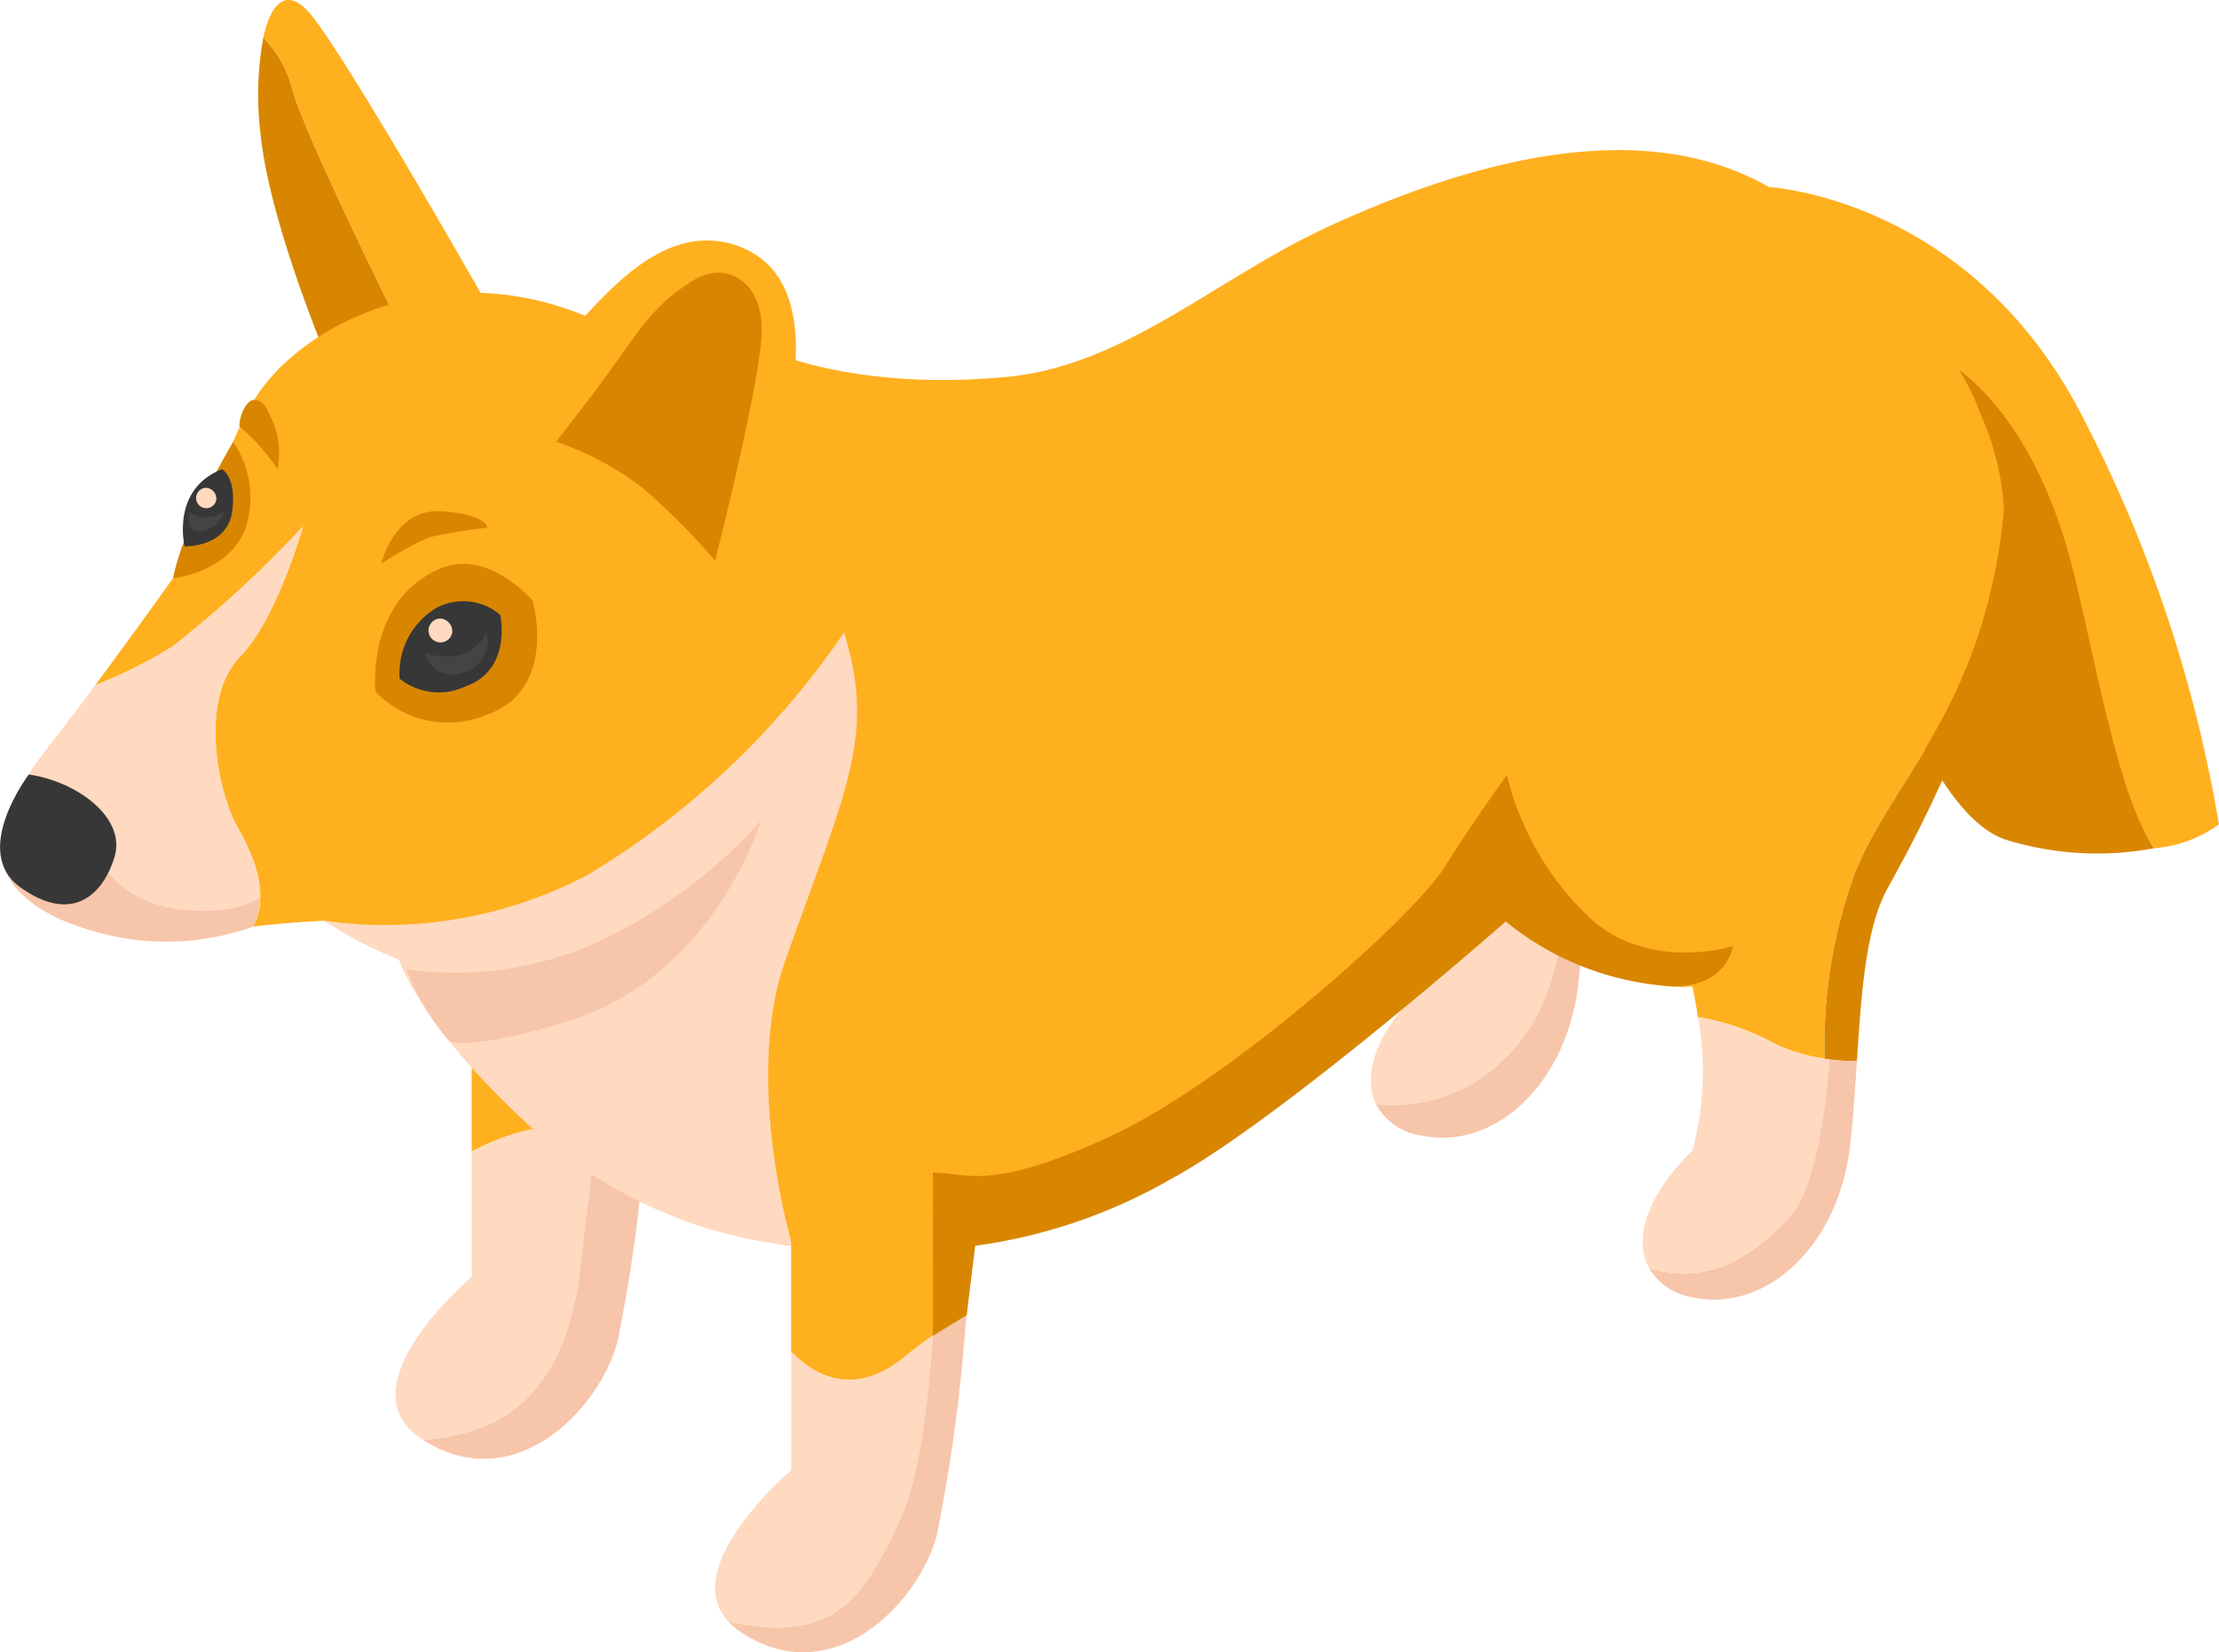 <svg xmlns="http://www.w3.org/2000/svg" width="87.60" height="65.22" viewBox="0 0 115.935 86.321">
  <g id="Grupo_3025" data-name="Grupo 3025" transform="translate(-2522 -2879)">
    <g id="Grupo_2976" data-name="Grupo 2976" transform="translate(2522 2879)">
      <g id="Grupo_2966" data-name="Grupo 2966" transform="translate(92.436 9.776)">
        <path id="Caminho_15843" data-name="Caminho 15843" d="M156.908,242.713a38.9,38.9,0,0,0,5.049,12.22,6.661,6.661,0,0,0,3.395-1.247,71.762,71.762,0,0,0-7.159-21.362c-5.875-11.382-16.339-11.933-16.339-11.933l3.146,14.5a81.922,81.922,0,0,0,3,10.388c.229-7.839,1.462-16.617,1.462-16.617S154.339,231.991,156.908,242.713Z" transform="translate(-141.854 -220.392)" fill="#ffb01f"/>
        <path id="Caminho_15844" data-name="Caminho 15844" d="M150.761,249.885a16.2,16.2,0,0,0,7.794.464c-1.818-2.771-2.841-8.756-4.13-14.139-2.572-10.724-8.37-12.128-8.37-12.128s-1.233,8.778-1.462,16.617C146.158,244.912,148.27,249,150.761,249.885Z" transform="translate(-138.452 -215.808)" fill="#d88600"/>
      </g>
      <g id="Grupo_2967" data-name="Grupo 2967" transform="translate(13.493 0)">
        <path id="Caminho_15845" data-name="Caminho 15845" d="M114.374,234.082l4.711-1.056s-7.816-13.8-9.848-16.245c-1.206-1.453-2.072-.657-2.475,1.222a5.834,5.834,0,0,1,1.518,2.727C108.953,223.037,112.764,230.831,114.374,234.082Z" transform="translate(-106.503 -216.032)" fill="#ffb01f"/>
        <path id="Caminho_15846" data-name="Caminho 15846" d="M106.762,221.936c.491,4.776,3.585,11.989,3.585,11.989l4.17-.935c-1.61-3.251-5.422-11.045-6.094-13.352a5.835,5.835,0,0,0-1.518-2.727A16.919,16.919,0,0,0,106.762,221.936Z" transform="translate(-106.646 -214.94)" fill="#d88600"/>
      </g>
      <g id="Grupo_2968" data-name="Grupo 2968" transform="translate(71.621 43.071)">
        <path id="Caminho_15847" data-name="Caminho 15847" d="M139.435,247.609c2.312-2.1,3.029-5.289,3.265-7.917a10.736,10.736,0,0,1-3.7-4.451,10.57,10.57,0,0,1-3.345,3.375,13.443,13.443,0,0,1-.484,5.211c-2.314,2.256-3.065,4.514-2.33,6.023A8.218,8.218,0,0,0,139.435,247.609Z" transform="translate(-132.571 -235.241)" fill="#ffd9c0"/>
        <path id="Caminho_15848" data-name="Caminho 15848" d="M135.022,249.02c3.825.839,7.632-2.664,8.238-7.9.123-1.079.209-2.206.285-3.339a7.418,7.418,0,0,1-1-.552c-.235,2.628-.953,5.816-3.265,7.917a8.217,8.217,0,0,1-6.592,2.24A3.167,3.167,0,0,0,135.022,249.02Z" transform="translate(-132.42 -232.775)" fill="#f7c5a9"/>
      </g>
      <path id="Caminho_15849" data-name="Caminho 15849" d="M118.279,250.351a10.175,10.175,0,0,1,2.256,1.823q.081-.787.148-1.552a138.751,138.751,0,0,1,2.2-14.368l-11.265,4.22v10.592C113.582,250.062,116.291,249.149,118.279,250.351Z" transform="translate(-86.975 -190.912)" fill="#ffb01f"/>
      <g id="Grupo_2969" data-name="Grupo 2969" transform="translate(20.667 58.878)">
        <path id="Caminho_15850" data-name="Caminho 15850" d="M119.456,249.917c.173-1.408.527-4.375.857-7.144-1.971-1.058-4.581-.184-6.489.794v6.554s-6.727,5.67-2.686,8.424c.043.029.085.047.13.076a9.827,9.827,0,0,0,3.89-1C118,256.07,119.089,252.928,119.456,249.917Z" transform="translate(-109.846 -242.291)" fill="#ffd9c0"/>
        <path id="Caminho_15851" data-name="Caminho 15851" d="M120.63,253.32a77.339,77.339,0,0,0,1.321-8.913,10.175,10.175,0,0,0-2.256-1.823c-.056-.034-.114-.047-.17-.078-.33,2.769-.684,5.736-.857,7.144-.368,3.011-1.453,6.153-4.3,7.709a9.828,9.828,0,0,1-3.89,1C115.1,261.365,119.577,257.006,120.63,253.32Z" transform="translate(-109.058 -242.024)" fill="#f7c5a9"/>
      </g>
      <g id="Grupo_2970" data-name="Grupo 2970" transform="translate(0.322 15.29)">
        <path id="Caminho_15852" data-name="Caminho 15852" d="M133.556,227.161c-9.691-7.919-19.379-3.316-22.243,1.04-1.854,2.821-2.612,7.07-4.4,9.565-1.655,2.309-2.931,4.065-4.067,5.592a24.609,24.609,0,0,0,4.067-2.04,58.471,58.471,0,0,0,6.783-6.245s-1.348,4.812-3.283,6.794-1.368,6.157-.377,8.428c.343.791,2.211,3.392,1.063,5.673,1.119-.123,2.3-.244,3.715-.3,6.31,3.561,13.092,1.785,17.469-3.471C138.893,244.251,143.245,235.082,133.556,227.161Z" transform="translate(-98.195 -222.851)" fill="#ffb01f"/>
        <path id="Caminho_15853" data-name="Caminho 15853" d="M112.615,243.524c-.991-2.271-1.558-6.451.377-8.428s3.283-6.794,3.283-6.794a58.478,58.478,0,0,1-6.783,6.245,24.617,24.617,0,0,1-4.067,2.04c-.9,1.211-1.72,2.28-2.554,3.343-4.662,5.951-.646,9.206,3.231,9.529a34.892,34.892,0,0,0,7.576-.262C114.826,246.917,112.958,244.316,112.615,243.524Z" transform="translate(-100.772 -216.079)" fill="#ffd9c0"/>
      </g>
      <path id="Caminho_15854" data-name="Caminho 15854" d="M109.954,259.116a23.438,23.438,0,0,0,12.586,15.272,29.762,29.762,0,0,0,25.438-.235c6.236-3.047,12.541-9.794,16.523-13.415,10.281-9.348,12.866-5.7,16.707-10.267,3.686-4.379,16.258-10.491,10.11-19.725a32.834,32.834,0,0,0-9.745-9.28c-4.881-2.785-12.115-2.937-22.947,2.02-5.931,2.713-10.7,7.314-16.891,7.893-10.348.969-15.243-2.753-15.243-2.753S108.589,253.214,109.954,259.116Z" transform="translate(-89.136 -211.688)" fill="#ffb01f"/>
      <g id="Grupo_2971" data-name="Grupo 2971" transform="translate(74.384 13.843)">
        <path id="Caminho_15855" data-name="Caminho 15855" d="M156.438,253.7c2.179-5.02,6.693-8.673,7.686-18.633a14.082,14.082,0,0,0-5.843-10.718c-10.733-8.112-24.288,9.363-24.288,9.363s-.922,13,1.285,18.29c2.253,5.41,9.227,8.224,12.561,7.9,0,0,.15.632.291,1.594a12.5,12.5,0,0,1,3.908,1.341,8.965,8.965,0,0,0,2.718.834A25.82,25.82,0,0,1,156.438,253.7Z" transform="translate(-133.803 -222.206)" fill="#ffb01f"/>
        <path id="Caminho_15856" data-name="Caminho 15856" d="M146.429,247.653c2.94-5.3,6.554-12.834,6.088-19.709-.993,9.96-5.507,13.612-7.686,18.633a25.819,25.819,0,0,0-1.682,9.973,10.2,10.2,0,0,0,1.682.114C145.059,253.144,145.293,249.7,146.429,247.653Z" transform="translate(-122.195 -215.078)" fill="#d88600"/>
      </g>
      <path id="Caminho_15857" data-name="Caminho 15857" d="M108.185,245.831a22.683,22.683,0,0,0,13.738-2.383,42.873,42.873,0,0,0,13.417-12.682,36.406,36.406,0,0,1-10.832,15.956C117.522,252.471,108.185,245.831,108.185,245.831Z" transform="translate(-91.242 -197.729)" fill="#ffd9c0"/>
      <path id="Caminho_15858" data-name="Caminho 15858" d="M133.235,230.766c1.648,5.4.175,8.034-3.065,17.126-2.227,6.251.368,14.926.368,14.926a24,24,0,0,1-13.543-6.092c-6.285-5.711-7.115-9.162-7.115-9.162S128.087,245.168,133.235,230.766Z" transform="translate(-89.136 -197.729)" fill="#ffd9c0"/>
      <path id="Caminho_15859" data-name="Caminho 15859" d="M110.1,242.917a18.239,18.239,0,0,0,10.027-1.435,26.823,26.823,0,0,0,8.493-6.325s-2.388,8.016-9.931,10.42c-4.962,1.581-6.332,1.117-6.332,1.117A13.176,13.176,0,0,1,110.1,242.917Z" transform="translate(-88.868 -192.274)" fill="#f7c5a9"/>
      <path id="Caminho_15860" data-name="Caminho 15860" d="M125,256.2a19.99,19.99,0,0,1,3.227-2.17c.661-6.525,2.1-13.272,2.1-13.272l-11.265,4.22v10.96C120.229,257.143,122.319,258.4,125,256.2Z" transform="translate(-77.729 -185.318)" fill="#ffb01f"/>
      <g id="Grupo_2972" data-name="Grupo 2972" transform="translate(37.362 68.711)">
        <path id="Caminho_15861" data-name="Caminho 15861" d="M126.9,256.906c1.061-2.249,1.549-6.31,1.774-9.749-.478.325-.966.684-1.464,1.092-2.686,2.2-4.776.944-5.942-.262v6.186s-5.949,5.018-3.287,7.906C123.535,263.308,125.037,260.846,126.9,256.906Z" transform="translate(-117.291 -246.078)" fill="#ffd9c0"/>
        <path id="Caminho_15862" data-name="Caminho 15862" d="M128.478,258.237a86.2,86.2,0,0,0,1.469-10.462c.031-.365.067-.733.105-1.1a19.3,19.3,0,0,0-1.762,1.078c-.224,3.44-.713,7.5-1.774,9.749-1.859,3.94-3.361,6.4-8.919,5.173a3.394,3.394,0,0,0,.6.518C122.864,266.376,127.416,261.957,128.478,258.237Z" transform="translate(-116.912 -246.676)" fill="#f7c5a9"/>
      </g>
      <path id="Caminho_15863" data-name="Caminho 15863" d="M122.368,263.385s-.007-6.794,0-8.527c1.762,0,2.881,1.016,9.121-1.823s15.935-11.48,17.588-14.1,3.28-4.845,3.28-4.845a15.269,15.269,0,0,0,4.467,7.588c3.121,2.693,7.35,1.345,7.35,1.345s-.341,2.484-3.854,2.047a15.161,15.161,0,0,1-8.023-3.332s-11.778,10.368-17.5,13.462a28.082,28.082,0,0,1-10.22,3.482l-.444,3.621Z" transform="translate(-73.628 -193.596)" fill="#d88600"/>
      <g id="Grupo_2973" data-name="Grupo 2973" transform="translate(85.826 53.141)">
        <path id="Caminho_15864" data-name="Caminho 15864" d="M146.436,250.353c1.422-1.413,1.993-5.41,2.227-8.415a8.9,8.9,0,0,1-2.962-.865,12.5,12.5,0,0,0-3.908-1.341,15.8,15.8,0,0,1-.291,6.973c-2.379,2.321-3.1,4.639-2.256,6.146C142.467,253.741,144.532,252.246,146.436,250.353Z" transform="translate(-138.906 -239.732)" fill="#ffd9c0"/>
        <path id="Caminho_15865" data-name="Caminho 15865" d="M141.313,253.142c3.827.839,7.635-2.664,8.238-7.9.166-1.428.262-2.94.361-4.44a9.945,9.945,0,0,1-1.437-.083c-.233,3-.8,7-2.226,8.415-1.9,1.892-3.969,3.388-7.191,2.5A3.233,3.233,0,0,0,141.313,253.142Z" transform="translate(-138.718 -238.51)" fill="#f7c5a9"/>
      </g>
      <path id="Caminho_15866" data-name="Caminho 15866" d="M105.425,235.985a5.909,5.909,0,0,0,4.713,2.8c2.747.269,3.9-.65,3.9-.65a4.223,4.223,0,0,1-.361,1.52,13.5,13.5,0,0,1-9.379-.11c-2.989-1.052-3.527-2.74-3.527-2.74Z" transform="translate(-100.45 -191.246)" fill="#f7c5a9"/>
      <path id="Caminho_15867" data-name="Caminho 15867" d="M102.13,234.078s-3.052,4.009-.453,5.886,4.28.543,4.926-1.556S104.6,234.43,102.13,234.078Z" transform="translate(-100.629 -193.615)" fill="#373738"/>
      <g id="Grupo_2974" data-name="Grupo 2974" transform="translate(19.593 29.456)">
        <path id="Caminho_15868" data-name="Caminho 15868" d="M109.392,235.846s-.538-4.756,3.392-6.435c2.475-1.056,4.819,1.679,4.819,1.679s1.339,4.675-2.413,5.967A5.226,5.226,0,0,1,109.392,235.846Z" transform="translate(-109.367 -229.169)" fill="#d88600"/>
        <path id="Caminho_15869" data-name="Caminho 15869" d="M109.948,234.107a3.956,3.956,0,0,1,1.937-3.709,2.976,2.976,0,0,1,3.314.372s.65,2.874-1.821,3.742A3.272,3.272,0,0,1,109.948,234.107Z" transform="translate(-108.661 -228.104)" fill="#373738"/>
        <path id="Caminho_15870" data-name="Caminho 15870" d="M110.529,231.838a1.508,1.508,0,0,0,2.112,1,1.744,1.744,0,0,0,1.105-2.076S113.056,232.616,110.529,231.838Z" transform="translate(-107.923 -227.185)" fill="#444446"/>
        <path id="Caminho_15871" data-name="Caminho 15871" d="M111.849,231.166a.624.624,0,1,1-.617-.722A.674.674,0,0,1,111.849,231.166Z" transform="translate(-107.815 -227.585)" fill="#ffd9c0"/>
      </g>
      <path id="Caminho_15872" data-name="Caminho 15872" d="M111.986,232.853a57.8,57.8,0,0,1,4.812-6.967c1.843-1.975,4.727-5.258,8.3-3.953,3.388,1.24,3.33,5.325,2.605,8.911-.7,3.451-2.536,9.543-2.536,9.543S115.54,233.584,111.986,232.853Z" transform="translate(-86.52 -209.072)" fill="#ffb01f"/>
      <path id="Caminho_15873" data-name="Caminho 15873" d="M120.807,222.763c-2.473,1.507-3.058,3.085-5.688,6.489-1.928,2.5-1.509,1.969-1.509,1.969a15.248,15.248,0,0,1,4.5,2.4,34.251,34.251,0,0,1,3.8,3.81s2.321-9.077,2.433-11.864S122.446,221.763,120.807,222.763Z" transform="translate(-84.551 -208.137)" fill="#d88600"/>
      <path id="Caminho_15874" data-name="Caminho 15874" d="M109.51,230.694s.677-2.888,3.1-2.747,2.455.859,2.455.859a28.076,28.076,0,0,0-3.072.511A16.349,16.349,0,0,0,109.51,230.694Z" transform="translate(-89.596 -201.237)" fill="#d88600"/>
      <g id="Grupo_2975" data-name="Grupo 2975" transform="translate(9.042 23.084)">
        <path id="Caminho_15875" data-name="Caminho 15875" d="M104.661,233.448s2.987-.285,3.812-2.693a5.151,5.151,0,0,0-.675-4.428S105.163,230.744,104.661,233.448Z" transform="translate(-104.661 -226.327)" fill="#d88600"/>
        <path id="Caminho_15876" data-name="Caminho 15876" d="M106.935,226.964s.762.41.538,2.168c-.244,1.931-2.493,1.868-2.493,1.868S104.244,228.016,106.935,226.964Z" transform="translate(-104.379 -225.536)" fill="#373738"/>
        <path id="Caminho_15877" data-name="Caminho 15877" d="M105.039,227.98s-.146,1.072.5,1.058a1.477,1.477,0,0,0,1.377-1.123A1.439,1.439,0,0,1,105.039,227.98Z" transform="translate(-104.209 -224.354)" fill="#444446"/>
        <path id="Caminho_15878" data-name="Caminho 15878" d="M106.251,228.015a.532.532,0,1,1-.525-.617A.576.576,0,0,1,106.251,228.015Z" transform="translate(-103.993 -224.997)" fill="#ffd9c0"/>
      </g>
      <path id="Caminho_15879" data-name="Caminho 15879" d="M107.071,225.354c.26.045.522.276.738.814a4.317,4.317,0,0,1,.388,2.8,10.665,10.665,0,0,0-1.964-2.209C106.105,226.673,106.441,225.242,107.071,225.354Z" transform="translate(-93.7 -204.459)" fill="#d88600"/>
    </g>
  </g>
</svg>
